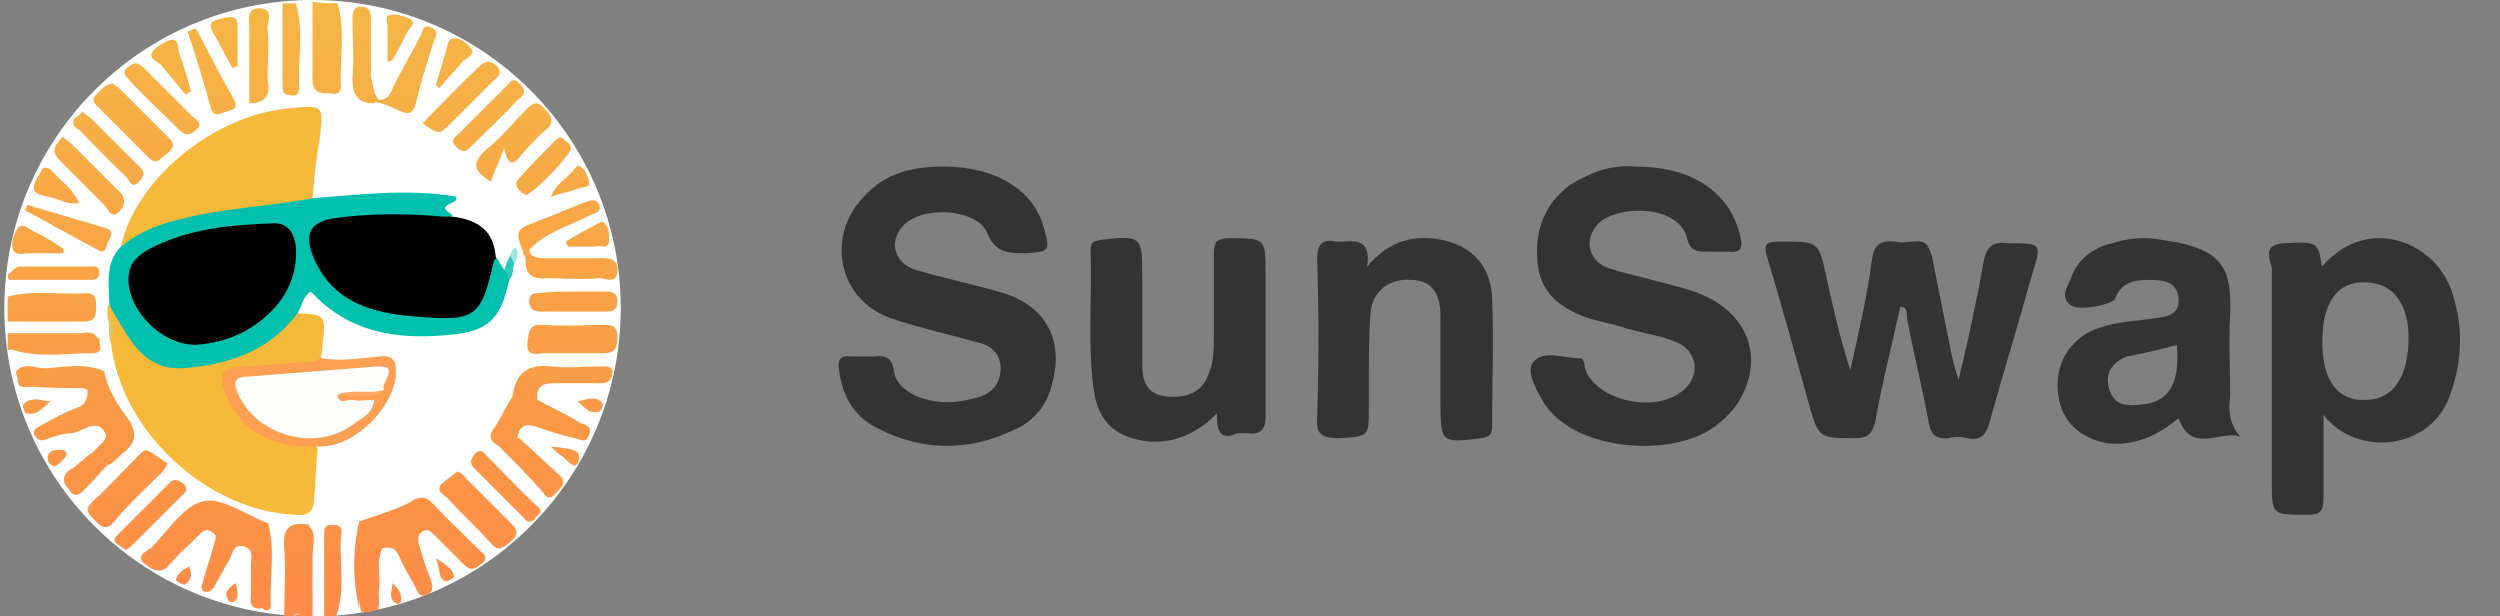<svg width="146" height="36" viewBox="0 0 146 36" fill="none" xmlns="http://www.w3.org/2000/svg">
<rect x="0" y="0" width="146" height="36" fill="#808080" stroke="none"/>
<g clip-path="url(#clip0_1112_6871)">
<circle cx="18.253" cy="18" r="18" fill="white"/>
<path d="M17.378 18.292C19.032 18.389 19.032 18.389 18.837 20.14C18.837 20.432 18.74 20.724 18.74 21.016C18.74 21.6 18.254 21.6 17.864 21.6C16.697 21.6 15.529 21.892 14.362 21.892C13.291 21.892 13.194 22.184 13.583 23.157C14.264 24.811 15.529 25.686 17.281 25.784C17.67 25.784 18.156 25.686 18.546 26.173C18.448 27.146 18.448 28.119 18.351 29.092C18.351 29.773 18.059 30.162 17.281 30.065C12.124 29.87 7.065 25.2 6.481 20.043C6.286 19.557 6.481 19.07 6.286 18.584C6.286 18.292 6.286 18.097 6.286 17.805C6.87 17.903 6.967 18.389 7.259 18.778C8.621 20.919 9.594 21.405 12.124 20.919C13.973 20.53 15.627 19.946 16.892 18.486C16.989 18.389 17.183 18.292 17.378 18.292Z" fill="#F7B93A"/>
<path d="M17.378 18.292C15.724 20.529 13.292 21.308 10.665 21.502C9.108 21.6 8.135 20.724 7.357 19.459C7.065 18.973 6.676 18.389 6.384 17.805C6.384 16.637 6.092 15.373 7.065 14.4C7.454 13.524 8.232 13.232 9.011 12.94C11.735 11.967 14.654 11.773 17.476 11.383C17.67 11.383 17.962 11.383 18.157 11.578C20.978 11.383 23.8 10.994 26.622 11.481C26.914 11.967 25.259 11.87 26.427 12.551C26.135 12.94 25.649 12.843 25.162 12.843C23.411 12.648 21.66 12.648 19.908 12.94C18.449 13.232 18.157 13.719 18.838 15.081C19.908 17.221 21.757 17.805 23.897 18.097C24.092 18.097 24.384 18.097 24.578 18.097C27.4 18.097 27.4 18.097 28.47 15.47C28.568 15.275 28.665 15.081 28.957 14.983C29.151 15.275 29.249 15.47 29.443 15.762C29.93 15.762 29.832 16.054 29.735 16.346C29.249 18.681 28.47 19.362 26.233 19.556C23.216 19.848 20.395 19.459 18.157 17.027C17.67 17.319 17.67 17.805 17.378 18.292Z" fill="#01C0AD"/>
<path d="M28.956 15.081C28.956 15.081 28.956 15.178 28.858 15.178C28.08 18.584 27.788 18.778 24.285 18.486C21.658 18.292 19.323 17.611 18.253 14.886C17.766 13.621 18.156 12.941 19.518 12.746C21.561 12.454 23.702 12.454 25.842 12.649C26.037 12.649 26.231 12.649 26.426 12.649C27.885 12.843 28.858 13.427 28.956 15.081Z" fill="black"/>
<path d="M18.254 11.578C15.627 12.065 12.902 12.162 10.373 12.843C9.108 13.135 8.037 13.622 7.064 14.4C7.94 10.411 12.513 6.714 16.892 6.324C18.935 6.13 18.935 6.13 18.643 8.27C18.448 9.341 18.351 10.411 18.254 11.578Z" fill="#F7B93A"/>
<path d="M18.546 26.076C16.113 26.173 14.168 25.395 13.194 23.059C12.708 21.795 12.903 21.503 14.265 21.405C15.627 21.308 16.892 21.211 18.254 21.113C18.448 21.113 18.643 20.919 18.74 20.919C19.908 21.113 21.076 20.919 22.146 20.822C22.924 20.724 23.119 21.016 23.119 21.697C23.216 23.351 20.978 26.173 18.546 26.076Z" fill="#FD9F53"/>
<path d="M19.713 0.194C20.026 1.261 19.976 2.328 19.927 3.369C19.899 3.942 19.873 4.507 19.907 5.059C19.907 5.531 19.59 5.494 19.314 5.463C19.248 5.456 19.185 5.448 19.129 5.448C18.642 5.448 18.253 5.351 18.253 4.67V0.097C18.74 0.194 19.226 0.194 19.713 0.194Z" fill="url(#paint0_linear_1112_6871)"/>
<path d="M0.448 17.319C1.375 17.071 2.342 17.099 3.323 17.127C3.886 17.143 4.453 17.16 5.021 17.124C5.625 17.124 5.617 17.507 5.607 17.934C5.606 17.988 5.605 18.042 5.605 18.097C5.605 18.584 5.41 18.778 4.923 18.778H0.448V17.319Z" fill="url(#paint1_linear_1112_6871)"/>
<path fill-rule="evenodd" clip-rule="evenodd" d="M16.621 34.652C16.643 33.776 16.664 32.915 16.599 32.011C16.502 30.843 16.891 30.454 18.059 30.648C18.066 30.686 18.073 30.724 18.079 30.762C18.386 31.107 18.34 31.532 18.291 31.98C18.272 32.15 18.253 32.324 18.253 32.497V36L16.599 36C16.599 35.542 16.61 35.095 16.621 34.652ZM17.111 35.97C17.255 35.931 17.381 35.882 17.49 35.823C17.346 35.837 17.207 35.865 17.111 35.97Z" fill="url(#paint2_linear_1112_6871)"/>
<path d="M18.934 36V31.427C18.934 31.378 18.933 31.328 18.931 31.279C18.921 30.945 18.911 30.648 19.421 30.648C20.005 30.648 20.005 31.038 19.907 31.329C19.875 31.848 19.896 32.367 19.918 32.886C19.961 33.924 20.005 34.962 19.616 36H18.934Z" fill="url(#paint3_linear_1112_6871)"/>
<path d="M17.28 0.194C17.593 1.258 17.544 2.321 17.495 3.384C17.467 3.975 17.44 4.566 17.475 5.156C17.475 5.546 17.183 5.643 16.891 5.546C16.502 5.546 16.502 5.254 16.502 4.962V0.194H17.28Z" fill="url(#paint4_linear_1112_6871)"/>
<path d="M0.448 16.054C0.545 15.989 0.621 15.913 0.693 15.841C0.837 15.697 0.967 15.567 1.226 15.567H5.215C5.258 15.567 5.3 15.565 5.342 15.563C5.586 15.551 5.799 15.541 5.799 15.957C5.799 16.346 5.41 16.346 5.215 16.346H0.545C0.448 16.248 0.448 16.151 0.448 16.054Z" fill="url(#paint5_linear_1112_6871)"/>
<path d="M15.334 35.513C14.848 35.611 14.556 35.416 14.653 34.832V32.983C14.653 32.906 14.661 32.826 14.668 32.744C14.7 32.413 14.732 32.069 14.264 31.913C13.755 31.768 13.626 32.112 13.512 32.417C13.474 32.52 13.437 32.618 13.388 32.692C13.242 32.935 13.097 33.202 12.95 33.47C12.805 33.738 12.659 34.005 12.513 34.248C12.415 34.443 12.221 34.638 11.929 34.54C11.734 34.443 11.734 34.248 11.832 34.054C11.929 33.665 12.05 33.276 12.172 32.886C12.294 32.497 12.415 32.108 12.513 31.719L12.531 31.664C12.62 31.402 12.682 31.22 12.318 31.038C12.026 30.843 11.832 31.038 11.637 31.232C11.442 31.427 11.248 31.61 11.053 31.794C10.664 32.162 10.275 32.529 9.886 32.983C9.399 33.567 8.913 33.275 8.523 32.983C7.924 32.555 8.38 32.278 8.696 32.085C8.74 32.059 8.78 32.034 8.815 32.011C9.092 31.734 9.361 31.418 9.631 31.1C10.31 30.302 10.996 29.495 11.832 29.286C12.587 29.08 13.536 29.553 14.474 30.02C14.865 30.214 15.254 30.408 15.626 30.551C15.626 30.552 15.627 30.553 15.627 30.555C15.626 30.521 15.626 30.487 15.626 30.454C15.939 31.517 15.89 32.58 15.841 33.644C15.813 34.234 15.786 34.825 15.821 35.416C15.723 35.708 15.529 35.708 15.334 35.513C15.334 35.513 15.334 35.513 15.334 35.513Z" fill="url(#paint6_linear_1112_6871)"/>
<path d="M20.978 30.454C21.263 30.35 21.555 30.253 21.849 30.156C22.656 29.888 23.475 29.617 24.188 29.189C24.578 28.994 24.869 28.994 25.259 29.384C25.846 30.036 26.477 30.645 27.093 31.239C27.396 31.531 27.695 31.82 27.983 32.108C28.015 32.139 28.051 32.171 28.089 32.203C28.283 32.371 28.504 32.56 28.178 32.886C28.131 32.917 28.084 32.953 28.037 32.99C27.788 33.183 27.516 33.392 27.107 32.984L25.356 31.232C25.161 31.038 24.967 30.843 24.675 31.038C24.383 31.232 24.383 31.524 24.48 31.816C24.675 32.497 24.869 33.178 25.161 33.859C25.259 34.151 25.356 34.54 24.967 34.735C24.538 34.907 24.411 34.624 24.321 34.422C24.309 34.394 24.297 34.369 24.286 34.346C24.172 34.118 24.043 33.891 23.911 33.657C23.705 33.292 23.491 32.913 23.313 32.497C23.118 32.011 22.826 31.913 22.34 32.011C22.092 32.506 22.12 33.001 22.148 33.497C22.164 33.78 22.18 34.063 22.145 34.346C22.104 34.512 22.115 34.696 22.127 34.883C22.143 35.133 22.159 35.388 22.048 35.611C21.756 35.708 21.464 35.805 21.075 35.708C21.039 35.483 21.007 35.261 20.977 35.039V35.513C20.588 33.859 20.588 32.108 20.978 30.454Z" fill="url(#paint7_linear_1112_6871)"/>
<path d="M6.091 21.697C6.286 22.767 6.869 23.643 7.453 24.421C8.134 25.394 7.842 25.978 7.064 26.562C6.869 26.756 6.675 26.951 6.383 27.146C6.351 27.146 6.319 27.145 6.288 27.144C6.076 27.361 5.865 27.594 5.653 27.827C5.41 28.094 5.167 28.362 4.923 28.605C4.632 28.897 4.34 29.092 4.048 28.605C3.756 28.313 3.561 27.924 3.95 27.535C4.284 27.335 4.571 27.09 4.875 26.83C5.015 26.71 5.159 26.587 5.313 26.465C5.327 26.475 5.342 26.486 5.356 26.495C5.455 26.358 5.595 26.227 5.732 26.099C6.049 25.804 6.35 25.523 6.091 25.2C5.747 24.65 5.258 24.877 4.795 25.092C4.602 25.181 4.414 25.268 4.242 25.297C3.733 25.297 3.297 25.445 2.806 25.612L2.805 25.613L2.804 25.613C2.733 25.637 2.661 25.662 2.588 25.686C2.296 25.784 2.102 25.589 2.005 25.394C1.907 25.102 2.102 25.005 2.296 24.908C2.977 24.519 3.659 24.129 4.437 23.837C5.021 23.643 5.118 23.254 5.118 22.767C5.021 22.728 4.923 22.696 4.826 22.67C3.89 22.669 2.955 22.662 2.019 22.582C1.874 22.595 1.722 22.614 1.576 22.597C1.287 22.621 1.032 22.607 1.032 22.184C1.032 22.184 1.032 22.184 1.032 22.184C1.032 22.086 1.007 22.013 0.983 21.94C0.959 21.867 0.934 21.794 0.934 21.697C1.282 21.262 1.785 21.371 2.235 21.469C2.637 21.556 3.077 21.474 3.482 21.438C4.378 21.359 5.259 21.281 6.091 21.697C6.091 21.697 6.091 21.697 6.091 21.697Z" fill="url(#paint8_linear_1112_6871)"/>
<path d="M6.577 4.865C6.626 4.913 6.699 4.962 6.772 5.011C6.845 5.059 6.918 5.108 6.967 5.157L9.886 8.075C10.275 8.465 10.08 8.659 9.788 8.951C9.672 9.009 9.573 9.102 9.479 9.191C9.257 9.399 9.059 9.584 8.718 9.243L5.702 6.227C5.507 6.032 5.313 5.838 5.604 5.546C5.654 5.496 5.701 5.447 5.747 5.398C5.971 5.16 6.174 4.945 6.577 4.865Z" fill="url(#paint9_linear_1112_6871)"/>
<path d="M9.788 27.048C9.625 27.456 9.394 27.658 9.266 27.771C9.241 27.793 9.22 27.811 9.205 27.827C8.984 28.047 8.764 28.262 8.545 28.474C7.894 29.107 7.257 29.726 6.675 30.454C6.188 31.038 5.896 30.746 5.507 30.357C5.118 29.967 4.923 29.773 5.41 29.286C6.059 28.703 6.621 28.119 7.183 27.535C7.464 27.243 7.745 26.951 8.037 26.659C8.065 26.632 8.092 26.602 8.12 26.573C8.289 26.392 8.467 26.2 8.718 26.367C8.913 26.465 9.083 26.586 9.253 26.708C9.423 26.829 9.594 26.951 9.788 27.048Z" fill="url(#paint10_linear_1112_6871)"/>
<path d="M35.28 20.627H31.778C31.708 20.627 31.628 20.636 31.545 20.646C31.169 20.691 30.725 20.744 30.805 19.946C30.812 19.9 30.819 19.855 30.826 19.811C30.907 19.289 30.971 18.883 31.778 18.973C32.556 19.038 33.334 19.016 34.113 18.994C34.502 18.983 34.891 18.973 35.28 18.973C35.767 18.973 36.059 19.07 36.059 19.654C36.059 20.238 35.961 20.627 35.28 20.627Z" fill="url(#paint11_linear_1112_6871)"/>
<path d="M26.718 27.535C26.913 27.632 27.107 27.729 27.205 27.924L29.832 30.551C30.221 30.94 30.318 31.232 29.832 31.621C29.779 31.661 29.728 31.702 29.679 31.742C29.36 32.001 29.085 32.224 28.664 31.719C28.275 31.281 27.837 30.843 27.399 30.405C26.961 29.967 26.523 29.529 26.134 29.092C26.091 29.049 26.035 29.006 25.975 28.961C25.764 28.802 25.517 28.617 25.745 28.313C25.976 28.082 26.207 27.912 26.486 27.707L26.487 27.706C26.561 27.652 26.637 27.596 26.718 27.535Z" fill="url(#paint12_linear_1112_6871)"/>
<path d="M29.151 26.075C28.664 25.783 28.47 25.492 28.859 25.005C29.053 24.714 29.222 24.399 29.392 24.084L29.394 24.081C29.564 23.765 29.734 23.448 29.929 23.157C30.123 21.794 30.805 21.211 32.264 21.405C32.844 21.47 33.468 21.449 34.105 21.427C34.43 21.416 34.758 21.405 35.086 21.405C35.135 21.405 35.185 21.402 35.233 21.4C35.471 21.386 35.686 21.374 35.767 21.697C35.767 22.086 35.572 22.378 35.183 22.378H32.361C31.68 22.378 31.291 22.573 31.388 23.351C31.737 23.545 32.086 23.723 32.428 23.898C32.946 24.163 33.45 24.42 33.918 24.713L33.964 24.729C34.249 24.822 34.589 24.933 34.405 25.394C34.265 25.814 34.025 25.731 33.792 25.651C33.701 25.62 33.611 25.589 33.529 25.589C32.751 25.394 32.069 25.2 31.291 24.908C30.616 24.715 30.323 24.904 30.223 25.571C30.255 25.577 30.287 25.583 30.318 25.589C30.707 25.929 31.072 26.27 31.437 26.61C31.802 26.951 32.167 27.292 32.556 27.632C33.14 28.119 32.848 28.41 32.459 28.8C32.069 29.268 31.866 28.985 31.701 28.755C31.66 28.698 31.621 28.644 31.583 28.605C30.805 27.729 30.026 26.951 29.151 26.075Z" fill="url(#paint13_linear_1112_6871)"/>
<path d="M29.05 9.626C28.903 9.973 28.769 10.289 28.664 10.605C27.691 10.021 27.496 9.535 28.372 8.757C28.956 8.302 29.453 7.762 29.951 7.221C30.199 6.951 30.448 6.681 30.707 6.421C31.096 6.032 31.388 5.838 31.777 6.324C32.167 6.713 32.459 7.102 31.875 7.589C31.546 7.852 31.262 8.159 30.992 8.451C30.863 8.591 30.736 8.727 30.61 8.854C30.581 8.889 30.551 8.924 30.523 8.959C30.077 9.501 29.716 9.939 29.442 8.659C29.308 9.016 29.175 9.332 29.05 9.626Z" fill="url(#paint14_linear_1112_6871)"/>
<path d="M22.145 5.838C22.631 5.838 22.78 5.5 22.929 5.162C22.959 5.094 22.988 5.027 23.021 4.962C23.264 4.475 23.532 3.989 23.799 3.502C24.067 3.016 24.334 2.53 24.578 2.043L24.592 1.999C24.685 1.714 24.796 1.376 25.259 1.654C25.616 1.833 25.481 2.094 25.381 2.286C25.372 2.303 25.364 2.319 25.356 2.335C25.281 2.578 25.206 2.818 25.132 3.055C24.821 4.052 24.521 5.01 24.286 6.032C24.091 6.713 23.799 6.713 23.215 6.421C22.854 6.241 22.408 6.06 21.956 5.957C21.922 5.976 21.887 5.998 21.853 6.032C20.88 6.032 20.588 5.546 20.588 4.573C20.653 3.798 20.632 3.066 20.61 2.32C20.599 1.942 20.588 1.56 20.588 1.167C20.588 0.778 20.588 0.389 21.075 0.389C21.561 0.389 21.659 0.681 21.659 1.07V4.475C21.726 4.677 21.758 4.855 21.788 5.019C21.844 5.328 21.89 5.583 22.145 5.838Z" fill="url(#paint15_linear_1112_6871)"/>
<path d="M14.556 1.654V6.032C15.529 6.032 15.821 5.546 15.626 4.573C15.626 4.248 15.637 3.924 15.648 3.6C15.669 2.951 15.691 2.302 15.626 1.654C15.626 1.568 15.645 1.463 15.665 1.351C15.736 0.959 15.822 0.486 15.14 0.486C14.489 0.486 14.518 0.962 14.545 1.403C14.551 1.489 14.556 1.574 14.556 1.654Z" fill="url(#paint16_linear_1112_6871)"/>
<path d="M31.875 15.081C31.486 15.081 30.999 15.081 30.902 14.594C31.55 13.874 32.465 13.474 33.369 13.078C33.687 12.939 34.004 12.8 34.307 12.648C34.389 12.594 34.494 12.554 34.599 12.515C34.866 12.415 35.128 12.317 34.988 11.967C34.823 11.554 34.447 11.702 34.159 11.816C34.108 11.836 34.059 11.855 34.015 11.87C33.626 12.016 33.213 12.186 32.799 12.357C32.386 12.527 31.972 12.697 31.583 12.843C30.149 13.381 30.036 13.423 30.559 14.719C30.525 14.794 30.573 14.888 30.653 14.95L30.7 15.064C30.632 15.978 31.026 16.343 31.972 16.248C32.293 16.248 32.624 16.259 32.959 16.27C33.64 16.291 34.336 16.314 34.988 16.248C35.077 16.248 35.18 16.268 35.287 16.289C35.652 16.36 36.059 16.439 36.059 15.762C36.059 15.06 35.504 15.07 35.039 15.079C34.988 15.08 34.939 15.081 34.891 15.081H31.875Z" fill="url(#paint17_linear_1112_6871)"/>
<path d="M3.95 8.221C3.853 8.148 3.756 8.075 3.659 7.978C3.545 8.092 3.464 8.206 3.397 8.301C3.35 8.367 3.31 8.424 3.269 8.465C3.075 8.854 3.269 9.146 3.464 9.34L6.091 11.967C6.136 12.012 6.181 12.083 6.229 12.159C6.391 12.414 6.592 12.731 6.967 12.357C7.356 11.967 7.356 11.481 6.869 11.092L4.242 8.465C4.145 8.367 4.048 8.294 3.95 8.221Z" fill="url(#paint18_linear_1112_6871)"/>
<path d="M8.524 4.086C8.329 3.892 8.134 3.697 7.842 3.697C7.797 3.727 7.744 3.758 7.689 3.789C7.394 3.96 7.043 4.162 7.453 4.573C8.105 5.29 8.801 5.964 9.482 6.623C9.817 6.947 10.149 7.268 10.47 7.589C10.859 7.978 11.151 7.881 11.443 7.589C11.835 7.275 11.594 7.087 11.384 6.924C11.334 6.885 11.285 6.848 11.248 6.811L8.524 4.086Z" fill="url(#paint19_linear_1112_6871)"/>
<path d="M25.82 6.032C25.453 6.41 25.076 6.799 24.675 7.2C25.197 7.565 25.439 7.735 25.657 7.708C25.844 7.684 26.014 7.515 26.329 7.2L28.761 4.767C28.804 4.725 28.849 4.684 28.892 4.645C29.148 4.412 29.372 4.21 28.956 3.794C28.47 3.405 28.178 3.697 27.886 3.989C27.183 4.628 26.522 5.309 25.82 6.032Z" fill="url(#paint20_linear_1112_6871)"/>
<path d="M33.529 17.027H35.475C35.864 17.027 36.059 17.221 36.059 17.611C36.059 18 35.864 18.194 35.475 18.194H31.486C31.096 18.194 30.902 17.902 30.902 17.611C30.902 17.221 31.096 17.124 31.388 17.124C32.167 17.027 32.848 17.027 33.529 17.027Z" fill="url(#paint21_linear_1112_6871)"/>
<path d="M30.519 5.558C30.551 5.516 30.581 5.478 30.61 5.448C30.61 5.126 30.477 5.004 30.32 4.861C30.288 4.831 30.254 4.801 30.221 4.767C29.973 4.602 29.865 4.718 29.719 4.876C29.693 4.904 29.666 4.933 29.637 4.962L26.816 7.784C26.784 7.815 26.747 7.847 26.709 7.879C26.515 8.046 26.295 8.236 26.621 8.562C26.913 8.854 27.205 8.951 27.497 8.562C27.785 8.274 28.084 7.985 28.386 7.693C29.003 7.099 29.634 6.49 30.221 5.838C30.357 5.77 30.445 5.655 30.519 5.558Z" fill="url(#paint22_linear_1112_6871)"/>
<path d="M5.118 6.762C5.021 6.689 4.923 6.616 4.826 6.519C4.632 6.713 4.534 6.811 4.34 6.908C4.145 7.297 4.437 7.492 4.632 7.589C4.92 7.877 5.208 8.176 5.5 8.479C6.095 9.095 6.703 9.726 7.356 10.313C7.403 10.361 7.445 10.431 7.487 10.503C7.621 10.728 7.766 10.974 8.134 10.605C8.523 10.216 8.426 9.924 8.037 9.632L5.41 7.005C5.313 6.908 5.215 6.835 5.118 6.762Z" fill="url(#paint23_linear_1112_6871)"/>
<path d="M7.064 31.913C7.161 31.986 7.259 32.059 7.356 32.108C7.551 32.011 7.648 31.913 7.648 31.913L10.664 28.897C10.956 28.703 10.956 28.411 10.664 28.216C10.372 28.021 10.178 27.924 9.886 28.216L6.87 31.232C6.772 31.329 6.578 31.524 6.772 31.719C6.87 31.767 6.967 31.84 7.064 31.913Z" fill="url(#paint24_linear_1112_6871)"/>
<path d="M12.173 3.041C11.935 2.586 11.694 2.125 11.442 1.654C11.345 1.702 11.272 1.727 11.199 1.751C11.126 1.775 11.053 1.8 10.956 1.848C11.442 3.308 11.929 4.865 12.318 6.324C12.481 6.813 12.781 6.688 13.045 6.577C13.096 6.555 13.146 6.534 13.194 6.519C13.24 6.503 13.291 6.49 13.343 6.477C13.62 6.407 13.926 6.329 13.68 5.838C13.153 4.915 12.671 3.993 12.173 3.041Z" fill="url(#paint25_linear_1112_6871)"/>
<path d="M31.388 30.113C31.461 30.04 31.534 29.967 31.583 29.87C31.555 29.813 31.535 29.765 31.518 29.725C31.478 29.627 31.457 29.578 31.388 29.578C30.671 28.926 29.997 28.23 29.338 27.549C29.014 27.214 28.693 26.883 28.372 26.562C28.178 26.27 27.886 26.27 27.691 26.562C27.497 26.854 27.399 27.048 27.691 27.34L30.61 30.259C30.707 30.454 30.902 30.551 31.194 30.357C31.242 30.259 31.315 30.186 31.388 30.113Z" fill="url(#paint26_linear_1112_6871)"/>
<path d="M6.188 13.329C5.41 13.086 4.656 12.867 3.902 12.648C3.148 12.429 2.394 12.21 1.615 11.967C1.573 12.01 1.549 12.071 1.527 12.127C1.499 12.198 1.475 12.259 1.421 12.259C2.15 12.648 2.856 13.037 3.561 13.427C4.267 13.816 4.972 14.205 5.702 14.594C6.089 14.826 6.168 14.566 6.233 14.352C6.25 14.297 6.266 14.245 6.286 14.205C6.307 14.142 6.342 14.074 6.377 14.004C6.506 13.754 6.645 13.482 6.188 13.329Z" fill="url(#paint27_linear_1112_6871)"/>
<path d="M5.698 19.744C5.472 19.375 5.189 19.406 4.893 19.44C4.807 19.449 4.719 19.459 4.632 19.459H0.448V20.432H0.642C0.7 20.4 0.74 20.353 0.74 20.432C1.872 20.786 3.004 20.728 4.136 20.67C4.561 20.648 4.985 20.627 5.41 20.627C5.93 20.627 5.883 20.343 5.831 20.035C5.815 19.94 5.799 19.843 5.799 19.751L5.698 19.744Z" fill="url(#paint28_linear_1112_6871)"/>
<path d="M30.707 11.384C30.318 11.189 29.929 10.8 30.318 10.411C30.999 9.632 31.778 8.854 32.459 8.173C32.653 7.978 32.848 7.978 32.945 8.173C33.14 8.27 33.334 8.465 33.334 8.659C33.432 8.951 31.096 11.384 30.707 11.384Z" fill="url(#paint29_linear_1112_6871)"/>
<path d="M9.399 3.794L10.859 5.546C10.956 5.448 11.053 5.351 11.151 5.351C10.956 4.573 10.761 3.892 10.47 3.113C10.444 3.038 10.432 2.944 10.42 2.847C10.384 2.566 10.345 2.263 9.983 2.335C9.594 2.432 9.107 2.724 8.913 3.016C8.694 3.308 8.967 3.49 9.2 3.645C9.278 3.697 9.351 3.746 9.399 3.794Z" fill="url(#paint30_linear_1112_6871)"/>
<path d="M12.999 2.919C13.194 3.284 13.388 3.648 13.583 3.989C13.68 3.892 13.777 3.892 13.875 3.892V1.459C13.875 0.875 13.388 0.973 12.999 1.07C12.95 1.086 12.891 1.1 12.827 1.114C12.509 1.186 12.091 1.281 12.415 1.848C12.61 2.189 12.805 2.554 12.999 2.919Z" fill="url(#paint31_linear_1112_6871)"/>
<path d="M3.386 11.66C3.75 11.793 4.13 11.933 4.632 11.87C4.371 11.284 3.936 10.872 3.531 10.488C3.331 10.299 3.138 10.117 2.978 9.924C2.686 9.729 2.491 9.729 2.394 10.021C2.358 10.084 2.321 10.146 2.285 10.207C1.93 10.807 1.635 11.304 2.783 11.481C2.991 11.515 3.186 11.587 3.386 11.66Z" fill="url(#paint32_linear_1112_6871)"/>
<path d="M1.713 14.789H3.659C3.756 14.692 3.756 14.692 3.659 14.497C3.075 14.108 2.588 13.816 2.005 13.524C1.921 13.496 1.829 13.437 1.735 13.374C1.498 13.22 1.24 13.052 1.032 13.329C0.837 13.621 0.642 14.108 0.74 14.497C0.817 14.884 1.202 14.84 1.503 14.806C1.581 14.797 1.653 14.789 1.713 14.789Z" fill="url(#paint33_linear_1112_6871)"/>
<path d="M25.745 3.989C25.648 4.305 25.55 4.621 25.453 4.962L25.648 5.156C25.879 4.879 26.11 4.624 26.331 4.38C26.575 4.11 26.806 3.855 27.01 3.6C27.058 3.551 27.131 3.502 27.209 3.451C27.442 3.296 27.715 3.113 27.496 2.821C27.302 2.529 26.913 2.238 26.523 2.238C26.22 2.238 26.153 2.533 26.092 2.802C26.075 2.878 26.058 2.952 26.037 3.016C25.94 3.356 25.842 3.673 25.745 3.989Z" fill="url(#paint34_linear_1112_6871)"/>
<path d="M22.631 1.556V3.6C22.729 3.6 22.729 3.6 22.923 3.502C23.215 3.016 23.507 2.432 23.799 1.848C23.822 1.802 23.868 1.75 23.916 1.694C24.073 1.515 24.267 1.292 23.896 1.07C23.862 1.058 23.825 1.046 23.785 1.032C23.492 0.931 23.084 0.79 22.826 0.875C22.536 0.875 22.57 1.091 22.606 1.322C22.619 1.401 22.631 1.482 22.631 1.556Z" fill="url(#paint35_linear_1112_6871)"/>
<path d="M34.599 13.232C34.015 13.524 33.529 13.816 33.042 14.108C33.042 14.156 33.067 14.205 33.091 14.254C33.115 14.302 33.14 14.351 33.14 14.4H34.794C34.892 14.367 35.001 14.378 35.106 14.389C35.314 14.411 35.508 14.431 35.572 14.108C35.572 13.719 35.572 13.329 35.377 13.135C35.239 12.858 35.052 12.975 34.85 13.101C34.768 13.152 34.684 13.204 34.599 13.232Z" fill="url(#paint36_linear_1112_6871)"/>
<path d="M33.033 10.396C32.717 10.675 32.387 10.967 32.167 11.481C32.425 11.395 32.684 11.328 32.933 11.263C33.248 11.181 33.55 11.103 33.821 10.994C33.878 10.966 33.96 10.954 34.045 10.942C34.251 10.912 34.473 10.88 34.405 10.605C34.394 10.573 34.383 10.541 34.373 10.507C34.284 10.231 34.178 9.903 33.918 9.729C33.772 9.584 33.626 9.766 33.48 9.948C33.432 10.009 33.383 10.07 33.334 10.119C33.239 10.214 33.137 10.304 33.033 10.396Z" fill="url(#paint37_linear_1112_6871)"/>
<path d="M2.586 23.753C2.71 23.644 2.835 23.534 2.978 23.448C2.844 23.448 2.703 23.419 2.556 23.389C2.17 23.308 1.747 23.22 1.324 23.643C1.324 23.643 1.421 24.13 1.518 24.13C2 24.267 2.287 24.015 2.586 23.753Z" fill="url(#paint38_linear_1112_6871)"/>
<path d="M35.183 23.546C34.867 23.151 34.423 23.269 34.007 23.379C33.91 23.405 33.815 23.43 33.723 23.448C33.813 23.516 33.898 23.593 33.981 23.67C34.263 23.928 34.539 24.182 34.988 24.032C35.086 24.032 35.28 23.643 35.183 23.546Z" fill="url(#paint39_linear_1112_6871)"/>
<path d="M32.553 26.122C32.42 26.107 32.289 26.093 32.167 26.075C32.459 26.367 32.556 26.465 32.848 26.659C32.91 26.701 32.986 26.773 33.067 26.851C33.367 27.139 33.744 27.501 33.821 26.659C33.821 26.26 33.165 26.188 32.553 26.122Z" fill="url(#paint40_linear_1112_6871)"/>
<path d="M25.66 32.73C25.594 32.687 25.525 32.642 25.453 32.594C25.565 32.855 25.605 33.086 25.64 33.284C25.696 33.605 25.736 33.836 26.037 33.956C26.134 33.956 26.523 33.762 26.523 33.665C26.438 33.238 26.128 33.036 25.66 32.73Z" fill="url(#paint41_linear_1112_6871)"/>
<path d="M2.783 26.659C2.783 26.951 2.88 27.146 3.172 27.243C3.393 27.169 3.559 26.984 3.71 26.814C3.759 26.759 3.806 26.706 3.853 26.659C3.951 26.367 3.756 26.27 3.561 26.27C3.27 26.27 2.88 26.27 2.783 26.659Z" fill="url(#paint42_linear_1112_6871)"/>
<path d="M10.761 34.151C11.151 33.956 11.248 33.567 11.053 33.081C10.664 33.275 10.372 33.47 10.275 33.859C10.275 33.956 10.664 34.151 10.761 34.151Z" fill="url(#paint43_linear_1112_6871)"/>
<path d="M13.793 34.131L13.777 34.054C13.291 34.346 13.096 34.638 13.291 34.929C13.291 35.124 13.486 35.221 13.68 35.124C13.957 34.94 13.884 34.581 13.793 34.131Z" fill="url(#paint44_linear_1112_6871)"/>
<path d="M23.41 35.124C23.507 34.638 23.215 34.346 22.923 34.054C22.923 34.159 22.902 34.271 22.881 34.384C22.823 34.691 22.763 35.008 23.118 35.221C23.215 35.319 23.41 35.221 23.41 35.124Z" fill="url(#paint45_linear_1112_6871)"/>
<path d="M29.735 16.346C29.637 16.151 29.637 15.859 29.443 15.762C29.54 15.47 29.637 15.178 29.832 14.886C30.319 14.789 30.124 15.081 30.027 15.373C29.929 15.665 30.027 16.054 29.735 16.346Z" fill="#2ECBBC"/>
<path d="M6.383 18.486C6.772 18.973 6.578 19.459 6.578 19.946C6.286 19.557 6.383 18.973 6.383 18.486Z" fill="#E0C35F"/>
<path d="M30.026 15.373C29.928 15.178 29.831 15.081 29.831 14.886C29.831 14.692 30.026 14.4 30.123 14.497C30.317 14.789 30.22 15.081 30.026 15.373Z" fill="#9BE6DE"/>
<path d="M95.508 9.73C98.913 9.73 101.054 11.286 101.637 13.816C101.832 14.595 101.54 14.789 100.859 14.692C100.47 14.692 100.081 14.692 99.691 14.692C99.108 14.692 98.718 14.692 98.524 13.913C98.037 11.87 94.243 11.967 93.27 13.135C92.491 14.011 92.783 15.276 93.951 15.665C95.508 16.151 97.064 16.443 98.621 16.93C101.929 17.903 103.194 20.724 101.54 23.449C101.248 23.935 100.762 24.422 100.275 24.811C97.94 26.659 92.978 26.367 90.837 24.324C90.545 24.032 90.254 23.741 90.059 23.351C89.67 22.67 89.086 21.6 89.573 21.113C90.156 20.432 91.324 20.919 92.2 20.919C92.589 20.919 92.491 21.308 92.589 21.6C93.367 23.546 97.064 24.227 98.524 22.573C99.302 21.697 99.01 20.53 98.037 20.043C96.967 19.557 95.799 19.459 94.632 19.07C94.048 18.876 93.367 18.778 92.783 18.584C90.74 17.903 89.767 16.735 89.767 14.886C89.67 12.843 90.74 11.092 92.589 10.313C93.562 9.827 94.535 9.632 95.508 9.73Z" fill="#333333"/>
<path d="M55.129 9.73C58.145 9.73 60.383 11.092 60.967 13.33C61.356 14.692 61.259 14.692 59.897 14.789C58.924 14.789 58.145 14.789 57.659 13.621C57.075 12.162 53.767 11.967 52.697 13.232C51.918 14.108 52.21 15.373 53.475 15.762C55.129 16.249 56.978 16.638 58.632 17.124C61.064 17.903 62.135 19.849 61.453 22.378C61.162 23.643 60.383 24.616 59.216 25.103C56.589 26.367 53.864 26.367 51.237 25.005C49.875 24.324 49.194 23.157 48.999 21.6C48.902 21.016 49.097 20.724 49.681 20.822C50.167 20.822 50.556 20.822 51.043 20.822C51.724 20.724 52.113 20.919 52.21 21.697C52.308 22.378 52.891 22.865 53.572 23.157C54.837 23.643 56.005 23.546 57.27 23.157C58.048 22.865 58.437 22.281 58.437 21.503C58.437 20.724 57.951 20.238 57.27 20.043C55.518 19.557 53.767 19.168 52.016 18.584C48.999 17.513 48.221 13.913 50.362 11.578C51.724 10.021 53.378 9.73 55.129 9.73Z" fill="#333333"/>
<path d="M110.978 17.903C110.491 20.14 109.908 22.378 109.518 24.616C109.324 25.395 109.032 25.589 108.351 25.589C106.21 25.589 106.21 25.589 105.627 23.546C104.848 20.724 104.07 17.903 103.194 14.984C102.999 14.303 103.097 14.108 103.875 14.108C106.21 14.108 106.21 14.011 106.697 16.346C107.086 18.097 107.475 19.849 108.059 21.6C108.545 19.459 109.032 17.319 109.324 15.178C109.421 14.303 109.81 14.011 110.686 14.108C111.075 14.205 111.464 14.108 111.756 14.108C112.437 14.011 112.632 14.303 112.826 14.984C113.216 16.93 113.605 18.876 113.994 20.822C114.091 21.211 114.189 21.6 114.383 22.184C114.967 19.751 115.454 17.513 115.843 15.276C116.037 14.303 116.427 14.108 117.302 14.205C119.248 14.205 119.248 14.205 118.664 16.054C117.886 18.876 117.01 21.697 116.232 24.519C116.037 25.297 115.745 25.784 114.87 25.589C114.481 25.492 114.091 25.492 113.799 25.589C113.021 25.686 112.729 25.297 112.632 24.616C112.243 22.573 111.756 20.627 111.367 18.584C111.367 18.292 111.367 17.903 110.978 17.903Z" fill="#333333"/>
<path d="M79.843 15.568C80.913 14.303 82.081 13.816 83.54 13.913C85.681 14.108 87.043 15.276 87.14 17.416C87.237 19.946 87.14 22.476 87.14 24.908C87.14 25.395 86.945 25.492 86.556 25.589C84.124 25.881 84.124 25.881 84.124 23.351C84.124 21.697 84.124 20.14 84.124 18.486C84.124 17.027 83.54 16.346 82.373 16.346C81.108 16.249 80.135 17.027 80.037 18.292C79.94 19.557 79.94 20.919 79.94 22.184C79.94 22.767 79.94 23.351 79.94 23.838C79.94 25.492 79.94 25.492 78.189 25.589C77.216 25.589 76.826 25.395 76.924 24.324C77.021 21.308 77.021 18.292 76.924 15.178C76.924 14.4 77.118 13.913 77.994 14.108C78.189 14.108 78.286 14.108 78.481 14.108C79.454 14.011 80.037 14.205 79.843 15.568Z" fill="#333333"/>
<path d="M71.086 24.13C69.918 25.297 68.653 25.881 67.097 25.784C65.248 25.589 64.178 24.713 63.886 22.865C63.497 20.14 63.789 17.319 63.691 14.595C63.691 14.108 63.886 14.108 64.275 14.011C66.708 13.719 66.708 13.816 66.708 16.249C66.708 17.903 66.708 19.654 66.708 21.308C66.708 22.281 66.999 23.059 68.167 23.157C69.237 23.254 70.21 22.962 70.6 21.794C70.891 21.113 70.891 20.335 70.891 19.654C70.891 18.097 70.891 16.443 70.891 14.886C70.891 14.205 70.989 13.913 71.767 13.913C73.908 13.913 73.908 13.913 73.908 15.957C73.908 18.778 73.908 21.503 73.908 24.324C73.908 25.103 73.616 25.395 72.837 25.297C72.643 25.297 72.448 25.297 72.254 25.297C71.475 25.686 70.989 25.395 71.086 24.13Z" fill="#333333"/>
<path fill-rule="evenodd" clip-rule="evenodd" d="M135.691 29.092V24.227C137.637 26.757 142.016 26.27 143.086 23.059C143.767 21.211 143.864 19.265 143.281 17.319C142.697 15.178 140.751 13.816 138.708 13.913C137.443 14.011 136.47 14.595 135.594 15.568C135.4 14.108 135.302 14.108 133.356 14.205C132.312 14.28 132.468 14.869 132.598 15.359C132.638 15.508 132.675 15.648 132.675 15.762V28.119C132.675 29.076 132.675 29.562 132.918 29.809C133.17 30.065 133.68 30.065 134.718 30.065C135.497 30.065 135.691 29.87 135.691 29.092ZM137.929 23.351C139.583 23.449 140.556 22.281 140.654 20.043C140.751 18.097 139.973 16.735 138.61 16.541C136.956 16.249 135.983 17.124 135.691 18.876C135.4 21.503 136.081 23.157 137.735 23.351H137.929Z" fill="#333333"/>
<path fill-rule="evenodd" clip-rule="evenodd" d="M129.527 25.521C129.98 25.44 130.431 25.36 130.826 25.492C130.145 24.713 130.145 23.838 130.243 23.157C130.243 22.598 130.232 22.05 130.221 21.51C130.199 20.451 130.178 19.42 130.243 18.389C130.34 15.665 129.854 14.497 126.254 14.011C125.281 13.816 124.308 13.913 123.335 14.205C122.167 14.497 121.291 15.178 120.902 16.346C120.87 16.427 120.832 16.508 120.794 16.589C120.605 16.994 120.416 17.4 120.902 17.805C121.291 18.195 123.432 17.805 123.529 17.416C123.918 16.443 124.697 16.346 125.572 16.346C126.351 16.346 127.129 16.443 127.227 17.416C127.322 18.376 126.567 18.484 125.892 18.58L125.864 18.584C125.544 18.633 125.217 18.67 124.889 18.707C123.922 18.816 122.941 18.926 122.07 19.362C120.708 20.043 119.929 21.503 120.221 23.157C120.416 24.616 121.486 25.589 123.043 25.881C124.697 26.076 126.059 25.395 127.227 24.422C127.741 25.838 128.64 25.678 129.527 25.521ZM124.891 23.643C126.643 23.546 127.324 22.476 127.129 20.14C126.156 20.432 125.183 20.627 124.21 20.822C123.432 21.113 122.945 21.697 123.14 22.573C123.335 23.546 124.016 23.74 124.891 23.643Z" fill="#333333"/>
<path d="M11.443 20.14C9.205 20.14 7.162 17.708 7.551 15.86C7.649 15.276 8.135 14.886 8.622 14.595C10.957 13.33 13.486 13.135 16.016 13.038C16.892 13.038 17.184 13.719 17.281 14.4C17.378 15.957 16.795 17.319 15.627 18.389C14.265 19.654 12.708 20.043 11.443 20.14Z" fill="black"/>
<path d="M19.713 23.059C19.811 23.74 20.297 23.254 20.589 23.351C20.978 23.448 21.368 23.351 21.854 23.351C21.757 24.227 21.076 24.422 20.589 24.811C18.449 26.367 15.14 25.492 13.973 23.157C13.681 22.476 13.486 21.989 14.557 21.989C16.989 21.794 19.519 21.6 21.951 21.405C23.508 21.308 22.146 22.378 22.438 22.767C21.465 23.254 20.589 22.767 19.713 23.059Z" fill="#FEFEFD"/>
<path d="M19.713 23.059C20.589 22.67 21.561 23.059 22.437 22.768C21.561 23.449 20.589 22.962 19.713 23.059Z" fill="#FDA768"/>
</g>
<defs>
<linearGradient id="paint0_linear_1112_6871" x1="18.253" y1="0.097" x2="18.253" y2="36" gradientUnits="userSpaceOnUse">
<stop stop-color="#F5B645"/>
<stop offset="1" stop-color="#FC8B47"/>
</linearGradient>
<linearGradient id="paint1_linear_1112_6871" x1="18.253" y1="0.097" x2="18.253" y2="36" gradientUnits="userSpaceOnUse">
<stop stop-color="#F5B645"/>
<stop offset="1" stop-color="#FC8B47"/>
</linearGradient>
<linearGradient id="paint2_linear_1112_6871" x1="18.253" y1="0.097" x2="18.253" y2="36" gradientUnits="userSpaceOnUse">
<stop stop-color="#F5B645"/>
<stop offset="1" stop-color="#FC8B47"/>
</linearGradient>
<linearGradient id="paint3_linear_1112_6871" x1="18.253" y1="0.097" x2="18.253" y2="36" gradientUnits="userSpaceOnUse">
<stop stop-color="#F5B645"/>
<stop offset="1" stop-color="#FC8B47"/>
</linearGradient>
<linearGradient id="paint4_linear_1112_6871" x1="18.253" y1="0.097" x2="18.253" y2="36" gradientUnits="userSpaceOnUse">
<stop stop-color="#F5B645"/>
<stop offset="1" stop-color="#FC8B47"/>
</linearGradient>
<linearGradient id="paint5_linear_1112_6871" x1="18.253" y1="0.097" x2="18.253" y2="36" gradientUnits="userSpaceOnUse">
<stop stop-color="#F5B645"/>
<stop offset="1" stop-color="#FC8B47"/>
</linearGradient>
<linearGradient id="paint6_linear_1112_6871" x1="18.253" y1="0.097" x2="18.253" y2="36" gradientUnits="userSpaceOnUse">
<stop stop-color="#F5B645"/>
<stop offset="1" stop-color="#FC8B47"/>
</linearGradient>
<linearGradient id="paint7_linear_1112_6871" x1="18.253" y1="0.097" x2="18.253" y2="36" gradientUnits="userSpaceOnUse">
<stop stop-color="#F5B645"/>
<stop offset="1" stop-color="#FC8B47"/>
</linearGradient>
<linearGradient id="paint8_linear_1112_6871" x1="18.253" y1="0.097" x2="18.253" y2="36" gradientUnits="userSpaceOnUse">
<stop stop-color="#F5B645"/>
<stop offset="1" stop-color="#FC8B47"/>
</linearGradient>
<linearGradient id="paint9_linear_1112_6871" x1="18.253" y1="0.097" x2="18.253" y2="36" gradientUnits="userSpaceOnUse">
<stop stop-color="#F5B645"/>
<stop offset="1" stop-color="#FC8B47"/>
</linearGradient>
<linearGradient id="paint10_linear_1112_6871" x1="18.253" y1="0.097" x2="18.253" y2="36" gradientUnits="userSpaceOnUse">
<stop stop-color="#F5B645"/>
<stop offset="1" stop-color="#FC8B47"/>
</linearGradient>
<linearGradient id="paint11_linear_1112_6871" x1="18.253" y1="0.097" x2="18.253" y2="36" gradientUnits="userSpaceOnUse">
<stop stop-color="#F5B645"/>
<stop offset="1" stop-color="#FC8B47"/>
</linearGradient>
<linearGradient id="paint12_linear_1112_6871" x1="18.253" y1="0.097" x2="18.253" y2="36" gradientUnits="userSpaceOnUse">
<stop stop-color="#F5B645"/>
<stop offset="1" stop-color="#FC8B47"/>
</linearGradient>
<linearGradient id="paint13_linear_1112_6871" x1="18.253" y1="0.097" x2="18.253" y2="36" gradientUnits="userSpaceOnUse">
<stop stop-color="#F5B645"/>
<stop offset="1" stop-color="#FC8B47"/>
</linearGradient>
<linearGradient id="paint14_linear_1112_6871" x1="18.253" y1="0.097" x2="18.253" y2="36" gradientUnits="userSpaceOnUse">
<stop stop-color="#F5B645"/>
<stop offset="1" stop-color="#FC8B47"/>
</linearGradient>
<linearGradient id="paint15_linear_1112_6871" x1="18.253" y1="0.097" x2="18.253" y2="36" gradientUnits="userSpaceOnUse">
<stop stop-color="#F5B645"/>
<stop offset="1" stop-color="#FC8B47"/>
</linearGradient>
<linearGradient id="paint16_linear_1112_6871" x1="18.253" y1="0.097" x2="18.253" y2="36" gradientUnits="userSpaceOnUse">
<stop stop-color="#F5B645"/>
<stop offset="1" stop-color="#FC8B47"/>
</linearGradient>
<linearGradient id="paint17_linear_1112_6871" x1="18.253" y1="0.097" x2="18.253" y2="36" gradientUnits="userSpaceOnUse">
<stop stop-color="#F5B645"/>
<stop offset="1" stop-color="#FC8B47"/>
</linearGradient>
<linearGradient id="paint18_linear_1112_6871" x1="18.253" y1="0.097" x2="18.253" y2="36" gradientUnits="userSpaceOnUse">
<stop stop-color="#F5B645"/>
<stop offset="1" stop-color="#FC8B47"/>
</linearGradient>
<linearGradient id="paint19_linear_1112_6871" x1="18.253" y1="0.097" x2="18.253" y2="36" gradientUnits="userSpaceOnUse">
<stop stop-color="#F5B645"/>
<stop offset="1" stop-color="#FC8B47"/>
</linearGradient>
<linearGradient id="paint20_linear_1112_6871" x1="18.253" y1="0.097" x2="18.253" y2="36" gradientUnits="userSpaceOnUse">
<stop stop-color="#F5B645"/>
<stop offset="1" stop-color="#FC8B47"/>
</linearGradient>
<linearGradient id="paint21_linear_1112_6871" x1="18.253" y1="0.097" x2="18.253" y2="36" gradientUnits="userSpaceOnUse">
<stop stop-color="#F5B645"/>
<stop offset="1" stop-color="#FC8B47"/>
</linearGradient>
<linearGradient id="paint22_linear_1112_6871" x1="18.253" y1="0.097" x2="18.253" y2="36" gradientUnits="userSpaceOnUse">
<stop stop-color="#F5B645"/>
<stop offset="1" stop-color="#FC8B47"/>
</linearGradient>
<linearGradient id="paint23_linear_1112_6871" x1="18.253" y1="0.097" x2="18.253" y2="36" gradientUnits="userSpaceOnUse">
<stop stop-color="#F5B645"/>
<stop offset="1" stop-color="#FC8B47"/>
</linearGradient>
<linearGradient id="paint24_linear_1112_6871" x1="18.253" y1="0.097" x2="18.253" y2="36" gradientUnits="userSpaceOnUse">
<stop stop-color="#F5B645"/>
<stop offset="1" stop-color="#FC8B47"/>
</linearGradient>
<linearGradient id="paint25_linear_1112_6871" x1="18.253" y1="0.097" x2="18.253" y2="36" gradientUnits="userSpaceOnUse">
<stop stop-color="#F5B645"/>
<stop offset="1" stop-color="#FC8B47"/>
</linearGradient>
<linearGradient id="paint26_linear_1112_6871" x1="18.253" y1="0.097" x2="18.253" y2="36" gradientUnits="userSpaceOnUse">
<stop stop-color="#F5B645"/>
<stop offset="1" stop-color="#FC8B47"/>
</linearGradient>
<linearGradient id="paint27_linear_1112_6871" x1="18.253" y1="0.097" x2="18.253" y2="36" gradientUnits="userSpaceOnUse">
<stop stop-color="#F5B645"/>
<stop offset="1" stop-color="#FC8B47"/>
</linearGradient>
<linearGradient id="paint28_linear_1112_6871" x1="18.253" y1="0.097" x2="18.253" y2="36" gradientUnits="userSpaceOnUse">
<stop stop-color="#F5B645"/>
<stop offset="1" stop-color="#FC8B47"/>
</linearGradient>
<linearGradient id="paint29_linear_1112_6871" x1="18.253" y1="0.097" x2="18.253" y2="36" gradientUnits="userSpaceOnUse">
<stop stop-color="#F5B645"/>
<stop offset="1" stop-color="#FC8B47"/>
</linearGradient>
<linearGradient id="paint30_linear_1112_6871" x1="18.253" y1="0.097" x2="18.253" y2="36" gradientUnits="userSpaceOnUse">
<stop stop-color="#F5B645"/>
<stop offset="1" stop-color="#FC8B47"/>
</linearGradient>
<linearGradient id="paint31_linear_1112_6871" x1="18.253" y1="0.097" x2="18.253" y2="36" gradientUnits="userSpaceOnUse">
<stop stop-color="#F5B645"/>
<stop offset="1" stop-color="#FC8B47"/>
</linearGradient>
<linearGradient id="paint32_linear_1112_6871" x1="18.253" y1="0.097" x2="18.253" y2="36" gradientUnits="userSpaceOnUse">
<stop stop-color="#F5B645"/>
<stop offset="1" stop-color="#FC8B47"/>
</linearGradient>
<linearGradient id="paint33_linear_1112_6871" x1="18.253" y1="0.097" x2="18.253" y2="36" gradientUnits="userSpaceOnUse">
<stop stop-color="#F5B645"/>
<stop offset="1" stop-color="#FC8B47"/>
</linearGradient>
<linearGradient id="paint34_linear_1112_6871" x1="18.253" y1="0.097" x2="18.253" y2="36" gradientUnits="userSpaceOnUse">
<stop stop-color="#F5B645"/>
<stop offset="1" stop-color="#FC8B47"/>
</linearGradient>
<linearGradient id="paint35_linear_1112_6871" x1="18.253" y1="0.097" x2="18.253" y2="36" gradientUnits="userSpaceOnUse">
<stop stop-color="#F5B645"/>
<stop offset="1" stop-color="#FC8B47"/>
</linearGradient>
<linearGradient id="paint36_linear_1112_6871" x1="18.253" y1="0.097" x2="18.253" y2="36" gradientUnits="userSpaceOnUse">
<stop stop-color="#F5B645"/>
<stop offset="1" stop-color="#FC8B47"/>
</linearGradient>
<linearGradient id="paint37_linear_1112_6871" x1="18.253" y1="0.097" x2="18.253" y2="36" gradientUnits="userSpaceOnUse">
<stop stop-color="#F5B645"/>
<stop offset="1" stop-color="#FC8B47"/>
</linearGradient>
<linearGradient id="paint38_linear_1112_6871" x1="18.253" y1="0.097" x2="18.253" y2="36" gradientUnits="userSpaceOnUse">
<stop stop-color="#F5B645"/>
<stop offset="1" stop-color="#FC8B47"/>
</linearGradient>
<linearGradient id="paint39_linear_1112_6871" x1="18.253" y1="0.097" x2="18.253" y2="36" gradientUnits="userSpaceOnUse">
<stop stop-color="#F5B645"/>
<stop offset="1" stop-color="#FC8B47"/>
</linearGradient>
<linearGradient id="paint40_linear_1112_6871" x1="18.253" y1="0.097" x2="18.253" y2="36" gradientUnits="userSpaceOnUse">
<stop stop-color="#F5B645"/>
<stop offset="1" stop-color="#FC8B47"/>
</linearGradient>
<linearGradient id="paint41_linear_1112_6871" x1="18.253" y1="0.097" x2="18.253" y2="36" gradientUnits="userSpaceOnUse">
<stop stop-color="#F5B645"/>
<stop offset="1" stop-color="#FC8B47"/>
</linearGradient>
<linearGradient id="paint42_linear_1112_6871" x1="18.253" y1="0.097" x2="18.253" y2="36" gradientUnits="userSpaceOnUse">
<stop stop-color="#F5B645"/>
<stop offset="1" stop-color="#FC8B47"/>
</linearGradient>
<linearGradient id="paint43_linear_1112_6871" x1="18.253" y1="0.097" x2="18.253" y2="36" gradientUnits="userSpaceOnUse">
<stop stop-color="#F5B645"/>
<stop offset="1" stop-color="#FC8B47"/>
</linearGradient>
<linearGradient id="paint44_linear_1112_6871" x1="18.253" y1="0.097" x2="18.253" y2="36" gradientUnits="userSpaceOnUse">
<stop stop-color="#F5B645"/>
<stop offset="1" stop-color="#FC8B47"/>
</linearGradient>
<linearGradient id="paint45_linear_1112_6871" x1="18.253" y1="0.097" x2="18.253" y2="36" gradientUnits="userSpaceOnUse">
<stop stop-color="#F5B645"/>
<stop offset="1" stop-color="#FC8B47"/>
</linearGradient>
<clipPath id="clip0_1112_6871">
<rect width="145.265" height="36" fill="white" transform="translate(0.253)"/>
</clipPath>
</defs>
</svg>
